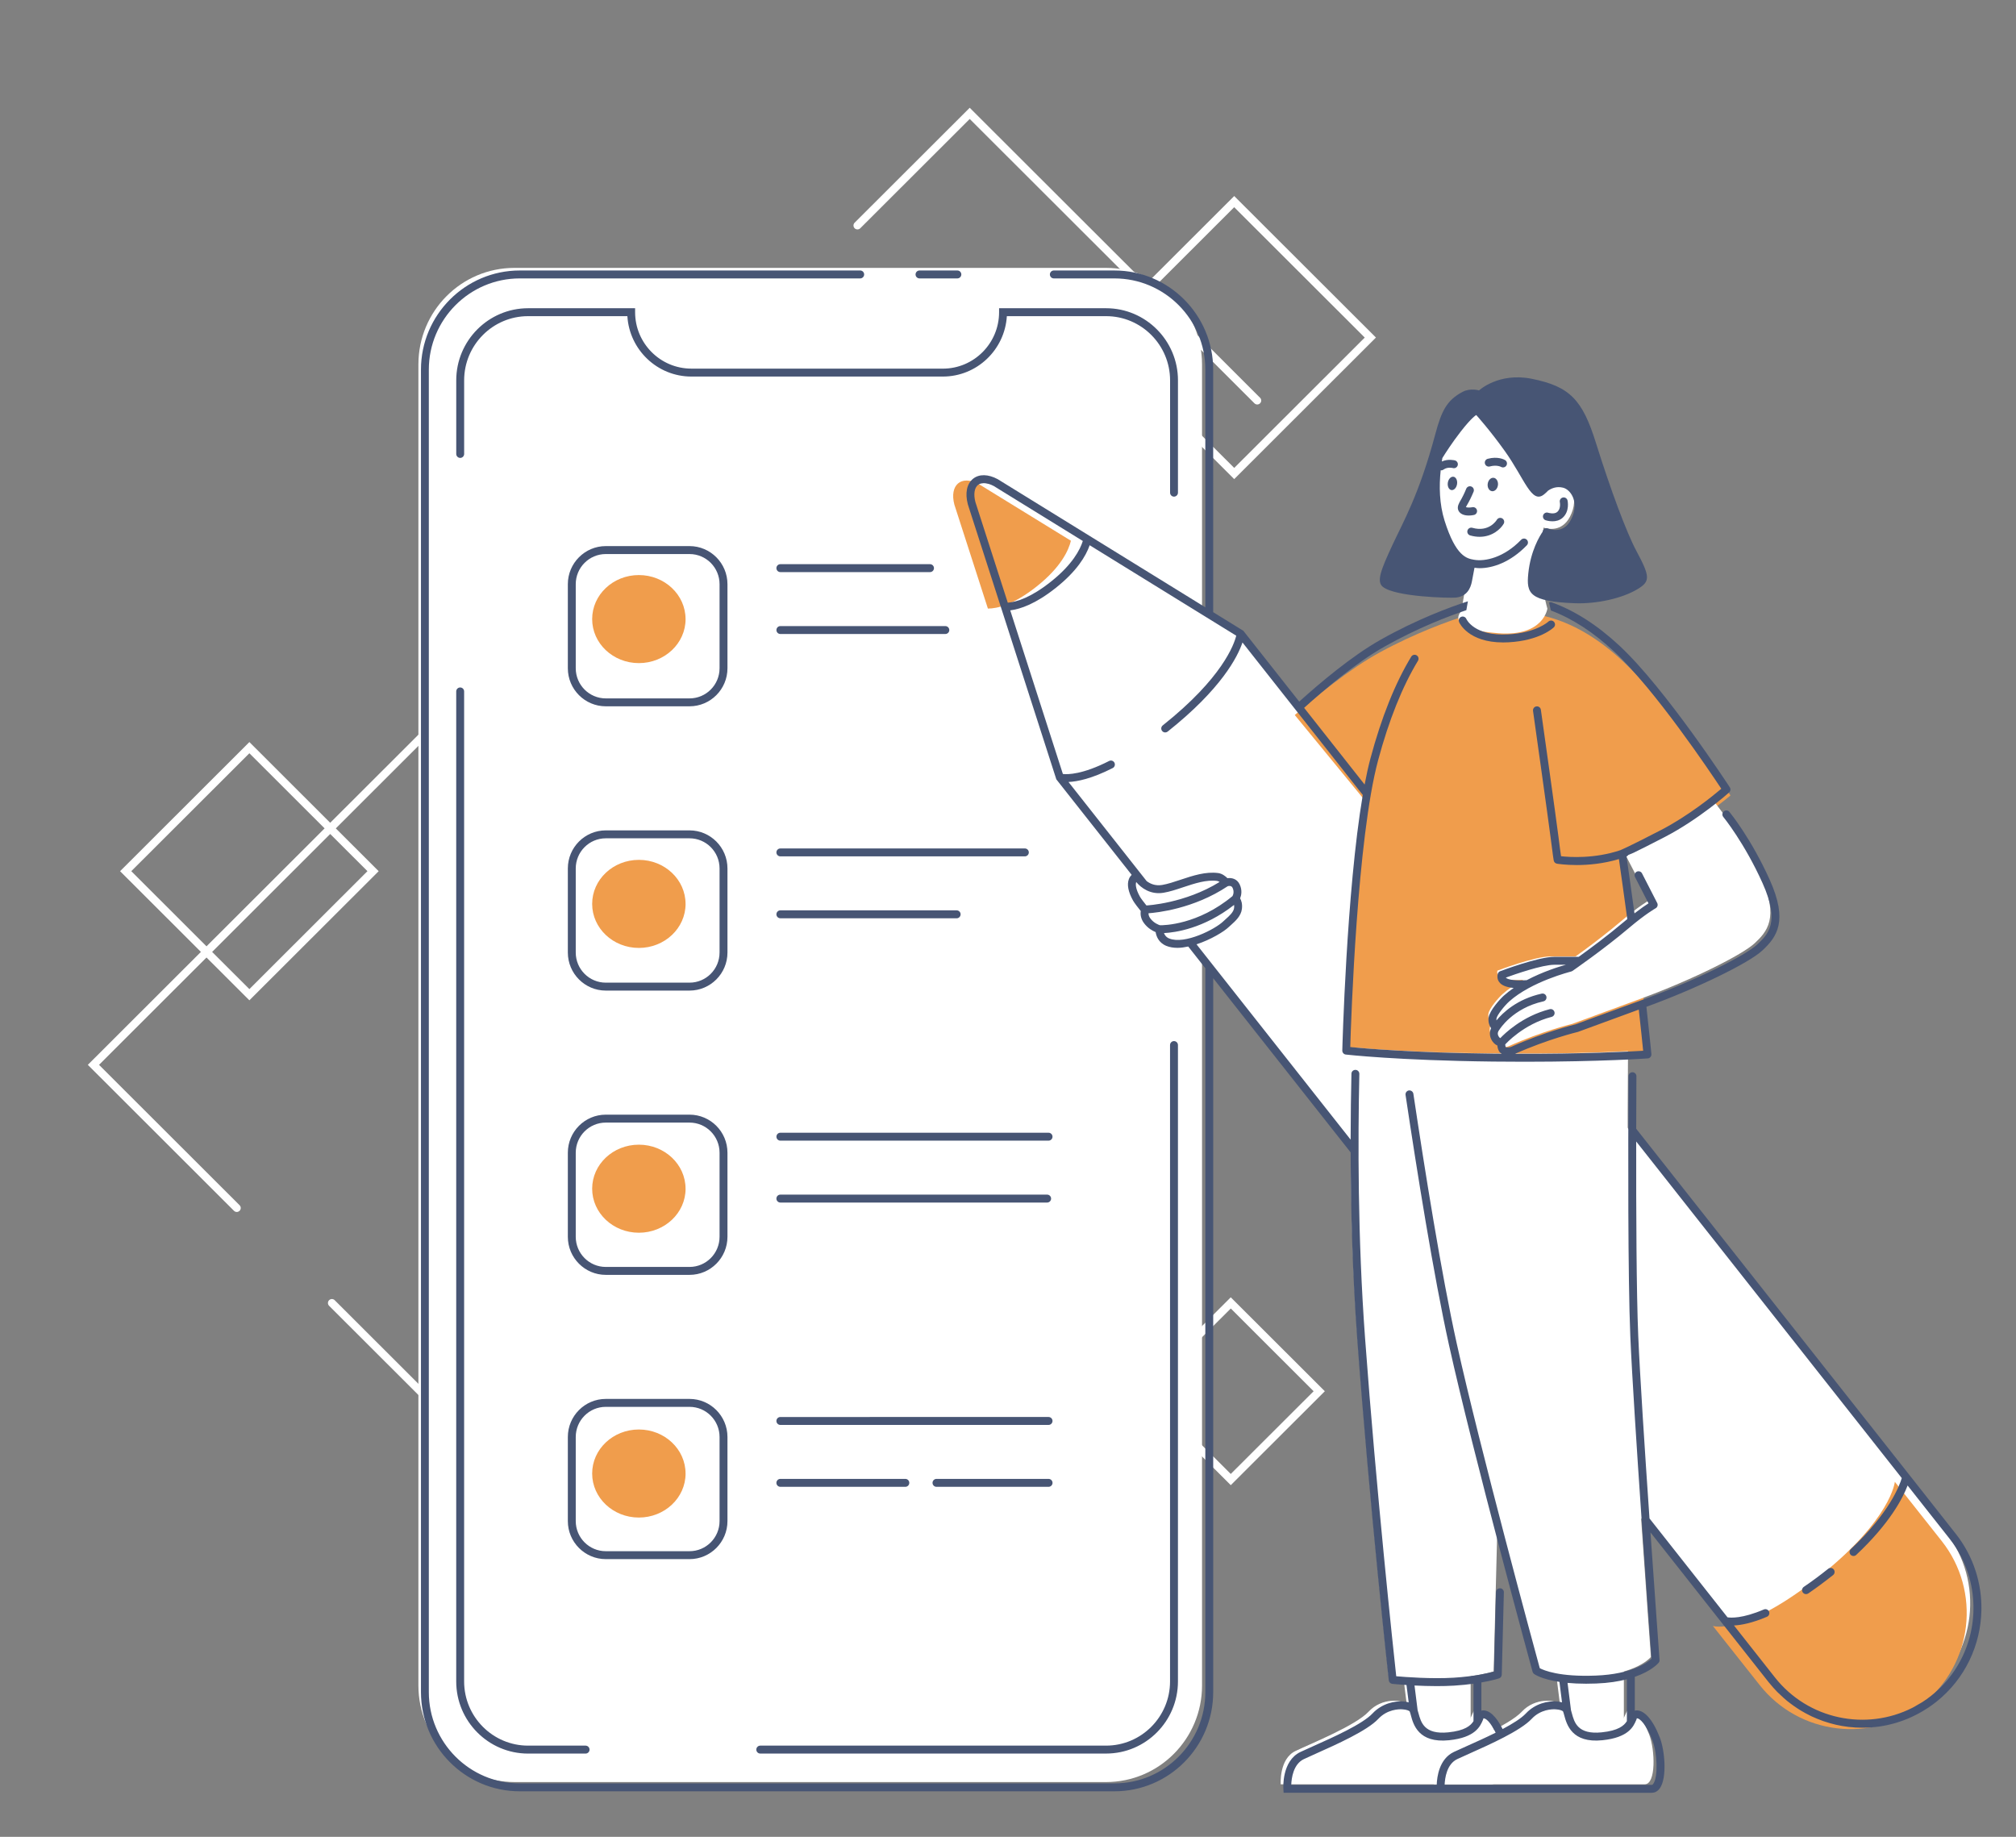 <svg xmlns="http://www.w3.org/2000/svg" xmlns:xlink="http://www.w3.org/1999/xlink" width="90" height="82" viewBox="0 0 90 82">
    <rect x="0" y="0" width="90" height="82" fill="#808080" stroke="none"/>
    <defs>
        <path id="eo72pht8va" d="M19.451 8.177s-2.89-4.278-4.982-6.153C12.376.15 10.319-.278 8.326.154c-.242.053-.48.134-.715.239.014-.073.03-.155.046-.249-.797.253-2.255.774-3.85 1.64C2.428 2.534.884 3.812 0 4.588l3.102 3.78c-.762 4.216-.942 11.221-.942 11.221s2.295.258 6.68.306c4.384.048 7.017-.138 7.017-.138s-.173-1.713-.39-3.39c-.3-2.307-.762-5.384-.762-5.384s.312-.115 1.857-.884c1.544-.769 2.89-1.922 2.89-1.922"/>
    </defs>
    <g fill="none" fill-rule="evenodd">
        <g>
            <g>
                <g>
                    <g fill="#FFF">
                        <path d="M12.483 34.08l-5.271 5.265-1.663-1.66 5.271-5.265 1.663 1.66zm-10.543 0l5.272-5.264 3.358 3.354-5.272 5.265L1.94 34.08zm15.394-8.665L10.82 31.92l-3.608-3.604-5.772 5.765 3.608 3.603L0 42.726l6.524 6.516c.035.034.08.052.125.052s.09-.018.125-.052c.07-.07.07-.18 0-.25L.5 42.726l4.798-4.792 1.914 1.911 5.772-5.764-1.914-1.911 6.514-6.505c.069-.069.069-.18 0-.25-.07-.069-.181-.069-.25 0zM11.021 53.233c-.069-.069-.18-.069-.25 0-.069.07-.069.18 0 .25l6.563 6.554c.034.035.08.052.125.052s.09-.017.125-.052c.069-.069.069-.18 0-.25l-6.563-6.554zM52.33 12.944l-4.833-4.828 3.68-3.677 5.828 5.82-5.827 5.819-5.827-5.82 1.895-1.892 4.835 4.828c.034.034.08.052.125.052s.09-.018.125-.052c.07-.07.07-.18 0-.25zm-1.152 3.633l6.327-6.319-6.327-6.318-3.932 3.926L39.37 0l-5.137 5.13c-.069.068-.069.18 0 .25.07.068.182.068.25 0L39.37.5l7.626 7.616-2.145 2.142 6.327 6.32zM51.024 60.99l-3.699-3.693 3.7-3.694 3.698 3.694-3.699 3.693zm-4.198-3.693l4.198 4.193 4.199-4.193-4.199-4.193-4.198 4.193z" transform="translate(-41, -427) translate(41, 427) translate(3.396, 4.271) translate(0.525, 0.54)"/>
                    </g>
                    <g fill="#FFF">
                        <path d="M30.698 67.596H4.285C1.919 67.596 0 65.666 0 63.288V4.308C0 1.928 1.919 0 4.285 0h26.413c2.366 0 4.285 1.929 4.285 4.308v58.98c0 2.379-1.919 4.308-4.285 4.308" transform="translate(-41, -427) translate(41, 427) translate(3.396, 4.271) translate(15.283, 7.688)"/>
                        <path d="M30.412 1.721h-4.597c0 1.49-1.202 2.698-2.684 2.698H11.914c-1.481 0-2.683-1.208-2.683-2.698H4.633c-1.672 0-3.028 1.363-3.028 3.045v58.132c0 1.682 1.356 3.045 3.028 3.045h25.78c1.672 0 3.028-1.363 3.028-3.045V4.766c0-1.682-1.356-3.045-3.029-3.045M50.703 62.064L51.17 65.779 52.959 66.366 53.815 66.014 53.815 61.203zM43.863 62.064L44.33 65.779 46.119 66.366 46.975 66.014 46.975 61.203z" transform="translate(-41, -427) translate(41, 427) translate(3.396, 4.271) translate(15.283, 7.688)"/>
                        <path d="M38.495 67.696h9.413c.506 0 .467-1.526.195-2.23-.273-.704-.623-1.134-.895-1.095-.272.04 0 .822-1.517.978-1.517.157-1.44-.978-1.595-1.212-.155-.235-1.089-.313-1.672.312-.584.626-2.529 1.408-3.268 1.76-.739.352-.661 1.487-.661 1.487" transform="translate(-41, -427) translate(41, 427) translate(3.396, 4.271) translate(15.283, 7.688)"/>
                        <path d="M45.335 67.696h9.413c.506 0 .467-1.526.195-2.23-.273-.704-.623-1.134-.895-1.095-.272.04 0 .822-1.517.978-1.517.157-1.44-.978-1.595-1.212-.155-.235-1.089-.313-1.672.312-.584.626-2.529 1.408-3.268 1.76-.739.352-.661 1.487-.661 1.487M67.328 63.67c-2.227 1.774-5.461 1.396-7.224-.843L28.35 22.508l-3.937-12.254c-.226-.866.294-1.338 1.08-.918l10.92 6.752 31.753 40.32c1.763 2.238 1.387 5.49-.84 7.263" transform="translate(-41, -427) translate(41, 427) translate(3.396, 4.271) translate(15.283, 7.688)"/>
                    </g>
                    <g fill="#F09D4C">
                        <path d="M5.256 2.688L1.141.156C.35-.265-.174.208.054 1.076l1.497 4.64c.408 0 1.133-.16 2.176-.986 1.104-.875 1.432-1.635 1.53-2.042M43.283 54.62c2.243-1.776 2.622-5.036.846-7.28l-2.09-2.64s-.156 1.68-3.39 4.241c-3.353 2.657-4.732 2.193-4.733 2.193l2.09 2.641c1.776 2.244 5.034 2.623 7.277.846" transform="translate(-41, -427) translate(41, 427) translate(3.396, 4.271) translate(39.156, 17.181)"/>
                    </g>
                    <g transform="translate(-41, -427) translate(41, 427) translate(3.396, 4.271) translate(54.407, 23.062)">
                        <use fill="#F09D4C" xlink:href="#eo72pht8va"/>
                    </g>
                    <g fill="#FFF">
                        <path d="M47.283 41.54c-.123-2.916-.093-9.783-.075-12.552-1.022.052-3.187.136-6.207.101l-.333-.005c-3.008-.043-4.959-.19-5.77-.264-.079 2.634-.147 7.67.229 12.819.546 7.471 1.404 15.273 1.404 15.273s1.482.157 2.73.079c1.248-.08 1.95-.315 1.95-.315l.154-6.048c.842 3.23 1.562 5.876 1.562 5.876s.624.471 2.652.393c2.028-.079 2.652-.865 2.652-.865s-.792-10.795-.948-14.492M41.376 25.394s1.657-.633 2.354-.633h1.203l-.227.914-1.307.018s-2.18.421-2.023-.3" transform="translate(-41, -427) translate(41, 427) translate(3.396, 4.271) translate(22.075, 13.667)"/>
                        <path d="M50.95 17.723s1.38 1.653 2.201 3.49c.822 1.839.25 2.45-.286 2.955-.536.505-2.752 1.622-5.11 2.487-1.695.621-3.038 1.117-3.038 1.117s-1.333.319-2.842.999c-.135.06-.401.052-.459-.055-.075-.14-.048-.31-.048-.31s-.18.026-.295-.219c-.114-.24.055-.434.055-.434s-.194-.147-.152-.434c.034-.234.438-.703.623-.871 1.039-.938 2.832-1.378 2.832-1.378s1.358-.937 2.501-1.91c.782-.665 1.215-.902 1.215-.902l-1.15-2.22s1.99-.772 3.954-2.315M44.15 3.435c-.61-.148-.998.335-.998.335s.588-1.14-.01-2.307c-.596-1.167-3.11-2.101-4.114-.91 0 0-1.018 2.471-.354 4.587.501 1.597 1.024 1.784 1.378 1.852-.008.335-.03.725-.077 1.092-.039.303-.212 1.266-.212 1.266s-.83.8 1.675.983c2.007.147 2.17-1.1 2.17-1.1s-.268-.926-.252-1.733c.011-.546.048-1.32.077-1.884.188.063.819.208 1.181-.482.454-.866.006-1.585-.464-1.7M5.644 13.206H1.108c-.612 0-1.108-.5-1.108-1.117V7.514c0-.617.496-1.116 1.108-1.116h4.536c.612 0 1.108.5 1.108 1.116v4.575c0 .617-.496 1.117-1.108 1.117M5.644 25.915H1.108c-.612 0-1.108-.5-1.108-1.117v-4.574c0-.617.496-1.117 1.108-1.117h4.536c.612 0 1.108.5 1.108 1.117v4.574c0 .617-.496 1.117-1.108 1.117M5.644 38.625H1.108c-.612 0-1.108-.5-1.108-1.116v-4.575c0-.617.496-1.117 1.108-1.117h4.536c.612 0 1.108.5 1.108 1.117v4.575c0 .616-.496 1.116-1.108 1.116M5.644 51.335H1.108c-.612 0-1.108-.5-1.108-1.117v-4.574c0-.617.496-1.117 1.108-1.117h4.536c.612 0 1.108.5 1.108 1.117v4.574c0 .617-.496 1.117-1.108 1.117M25.145 20.965s-.484.169-.016 1.016c.077.138.383.513.383.513s-.097.229.099.486c.222.294.536.367.536.367s-.018.421.376.582c.789.323 2.23-.45 2.597-.809.164-.16.49-.393.528-.698.037-.312-.112-.434-.112-.434s.177-.252.027-.567c-.13-.274-.447-.158-.447-.158s-.167-.22-.37-.248c-.812-.112-1.71.407-2.444.53-.779.13-1.157-.58-1.157-.58" transform="translate(-41, -427) translate(41, 427) translate(3.396, 4.271) translate(22.075, 13.667)"/>
                    </g>
                    <g fill="#F09D4C">
                        <path d="M4.17 1.966c0 1.085-.934 1.965-2.085 1.965C.933 3.931 0 3.051 0 1.966 0 .88.933 0 2.085 0c1.151 0 2.084.88 2.084 1.966M4.17 14.68c0 1.086-.934 1.966-2.085 1.966C.933 16.646 0 15.766 0 14.68c0-1.086.933-1.966 2.085-1.966 1.151 0 2.084.88 2.084 1.966M4.17 27.395c0 1.085-.934 1.965-2.085 1.965C.933 29.36 0 28.48 0 27.395c0-1.086.933-1.966 2.085-1.966 1.151 0 2.084.88 2.084 1.966M4.17 40.11c0 1.085-.934 1.965-2.085 1.965-1.152 0-2.085-.88-2.085-1.966 0-1.086.933-1.965 2.085-1.965 1.151 0 2.084.88 2.084 1.965" transform="translate(-41, -427) translate(41, 427) translate(3.396, 4.271) translate(23.04, 21.401)"/>
                    </g>
                    <g fill="#475574">
                        <path d="M22.257.354h1.69c.097 0 .176-.08.176-.177 0-.098-.079-.177-.176-.177h-1.69c-.098 0-.177.08-.177.177 0 .098.079.177.177.177M12.07 4.381c-1.383 0-2.51-1.13-2.51-2.519v-.177H4.783c-1.769 0-3.208 1.445-3.208 3.22V8.19c0 .098.08.177.177.177.097 0 .176-.079.176-.177V4.905c0-1.58 1.28-2.866 2.855-2.866h4.432c.091 1.502 1.337 2.696 2.857 2.696h11.227c1.52 0 2.765-1.194 2.857-2.696h4.431c1.575 0 2.856 1.286 2.856 2.866v5.014c0 .098.078.177.175.177.098 0 .177-.08.177-.177V4.905c0-1.775-1.44-3.22-3.208-3.22h-4.778v.177c0 1.39-1.126 2.52-2.51 2.52H12.07zM14.971 66.031c0 .098.079.177.176.177h15.439c1.769 0 3.208-1.444 3.208-3.22v-28.41c0-.097-.079-.176-.176-.176-.098 0-.177.079-.177.176v28.41c0 1.58-1.28 2.866-2.855 2.866H15.147c-.097 0-.176.08-.176.177M1.75 18.615c-.097 0-.176.079-.176.177v44.197c0 1.775 1.44 3.22 3.208 3.22h2.567c.098 0 .177-.08.177-.178 0-.098-.08-.177-.177-.177H4.782c-1.574 0-2.855-1.285-2.855-2.865V18.792c0-.098-.079-.177-.176-.177M13.33 17.758c0 .741-.6 1.345-1.34 1.345H8.25c-.739 0-1.34-.604-1.34-1.345v-3.754c0-.742.601-1.345 1.34-1.345h3.74c.74 0 1.34.603 1.34 1.345v3.754zm.353-3.754c0-.937-.76-1.7-1.693-1.7H8.25c-.933 0-1.693.763-1.693 1.7v3.754c0 .937.76 1.698 1.693 1.698h3.74c.934 0 1.693-.761 1.693-1.698v-3.754zM16.045 13.465h6.68c.098 0 .177-.079.177-.177 0-.098-.08-.177-.177-.177h-6.68c-.098 0-.177.08-.177.177 0 .098.08.177.177.177M23.41 15.875h-7.366c-.097 0-.175.079-.175.177 0 .097.078.176.175.176h7.366c.097 0 .176-.079.176-.176 0-.098-.079-.177-.176-.177M13.33 30.448c0 .742-.6 1.345-1.34 1.345H8.25c-.739 0-1.34-.603-1.34-1.345v-3.754c0-.742.601-1.345 1.34-1.345h3.74c.74 0 1.34.603 1.34 1.345v3.754zm.353-3.754c0-.937-.76-1.699-1.693-1.699H8.25c-.933 0-1.693.762-1.693 1.699v3.754c0 .937.76 1.699 1.693 1.699h3.74c.934 0 1.693-.762 1.693-1.699v-3.754zM26.96 25.802H16.045c-.098 0-.177.079-.177.177 0 .097.08.176.177.176H26.96c.097 0 .176-.079.176-.176 0-.098-.079-.177-.176-.177M16.045 28.92h7.87c.097 0 .176-.08.176-.178 0-.098-.08-.177-.177-.177h-7.87c-.097 0-.176.08-.176.177 0 .098.08.177.177.177M13.33 43.139c0 .741-.6 1.345-1.34 1.345H8.25c-.739 0-1.34-.604-1.34-1.345v-3.754c0-.742.601-1.345 1.34-1.345h3.74c.74 0 1.34.603 1.34 1.345v3.754zm.353-3.754c0-.937-.76-1.699-1.693-1.699H8.25c-.933 0-1.693.762-1.693 1.699v3.754c0 .937.76 1.699 1.693 1.699h3.74c.934 0 1.693-.762 1.693-1.7v-3.753zM28.017 38.493H16.044c-.097 0-.175.079-.175.176 0 .098.078.177.175.177h11.973c.098 0 .177-.079.177-.177 0-.097-.08-.176-.177-.176M16.045 41.61h11.91c.097 0 .176-.08.176-.177 0-.098-.08-.177-.177-.177h-11.91c-.097 0-.176.079-.176.177 0 .097.08.177.177.177M6.91 55.83v-3.755c0-.741.6-1.345 1.34-1.345h3.74c.74 0 1.34.604 1.34 1.345v3.755c0 .741-.6 1.344-1.34 1.344H8.25c-.74 0-1.34-.603-1.34-1.344zm5.08 1.698c.934 0 1.693-.762 1.693-1.698v-3.755c0-.936-.76-1.699-1.693-1.699H8.25c-.934 0-1.693.763-1.693 1.7v3.754c0 .936.76 1.698 1.693 1.698h3.74z" transform="translate(-41, -427) translate(41, 427) translate(3.396, 4.271) translate(15.397, 7.804)"/>
                        <path d="M16.045 51.537h11.973c.097 0 .176-.08.176-.177 0-.098-.08-.177-.176-.177H16.045c-.098 0-.177.08-.177.177 0 .098.08.177.177.177M16.045 54.3h5.58c.097 0 .175-.079.175-.177 0-.098-.078-.177-.176-.177h-5.58c-.097 0-.176.08-.176.177 0 .098.08.177.177.177M28.018 53.946h-5.004c-.097 0-.176.08-.176.177 0 .098.079.177.176.177h5.004c.098 0 .177-.079.177-.177 0-.098-.08-.177-.177-.177M48.08 9.585c.02-.165-.064-.312-.19-.33-.126-.016-.246.104-.268.27-.022.164.063.311.19.328.126.017.246-.104.267-.268M46.095 9.208c-.114-.018-.227.1-.253.265-.025.164.046.311.16.33.113.017.226-.101.252-.266.026-.164-.046-.312-.16-.33M46.764 10.357c.119-.215.223-.47.228-.48.037-.091-.007-.194-.097-.231-.088-.037-.193.006-.23.096 0 .003-.1.247-.209.444l-.041.071c-.077.135-.158.274-.114.423.026.085.087.153.18.2.09.045.197.059.292.059.111 0 .206-.018.235-.025.095-.02.156-.113.136-.209-.02-.095-.114-.156-.208-.137-.077.016-.208.024-.286-.002.015-.036.047-.091.07-.131l.044-.078zM48.395 8.462c-.031-.018-.321-.177-.772-.055-.094.025-.15.123-.124.217.025.094.123.15.216.125.306-.084.493.014.504.02.028.016.057.023.087.023.06 0 .12-.031.152-.087.05-.085.021-.193-.063-.243M46.84 11.828c.151.043.292.061.423.061.57 0 .94-.353 1.072-.58.049-.084.02-.192-.063-.241-.085-.05-.192-.022-.241.061-.014.024-.349.57-1.095.358-.095-.026-.191.029-.218.123-.026.094.029.191.122.218" transform="translate(-41, -427) translate(41, 427) translate(3.396, 4.271) translate(15.397, 7.804)"/>
                        <path d="M46.197 14.603c.5-.05.662-.419.72-.72l.116-.613c.073.01.146.02.228.02.59 0 1.38-.266 2.109-1.023.068-.07.066-.182-.004-.25s-.182-.066-.25.004c-.768.798-1.609.98-2.104.893-.322-.057-.81-.143-1.314-1.741-.235-.746-.249-1.543-.174-2.255.008.001.015.005.022.005.037 0 .074-.011.105-.035.173-.13.41-.07.417-.068.094.027.19-.03.216-.123.025-.094-.03-.192-.123-.218-.014-.003-.305-.08-.586.048.008-.051.014-.104.023-.153.128-.206.434-.686.816-1.177.505-.65.697-.744.697-.744s.612.676 1.283 1.619c.875 1.228 1.182 2.36 1.732 1.933.083-.065.14-.121.187-.172.142-.1.374-.21.67-.137.175.042.341.197.435.406.08.176.174.545-.085 1.035-.34.646-.946.411-1.016.382-.088-.038-.192.003-.23.092-.008.017-.01.035-.012.052-.13.19-.538.85-.641 1.865-.09.891.047 1.248 2.07 1.327.99.038 2.135-.22 2.814-.633.563-.343.563-.546-.06-1.705-.43-.802-1.14-2.698-1.804-4.82-.603-1.93-1.165-2.523-2.878-2.864-1.468-.291-2.342.522-2.342.522s-.378-.121-.728.062c-.713.374-.946.856-1.225 1.898-.727 2.716-1.437 3.915-1.922 4.963-.512 1.104-.71 1.615-.415 1.848.565.448 2.975.505 3.253.477" transform="translate(-41, -427) translate(41, 427) translate(3.396, 4.271) translate(15.397, 7.804)"/>
                        <path d="M50.322 10.815c-.092-.031-.192.018-.224.11-.031.092.017.193.11.225.01.003.14.047.305.047.146 0 .318-.034.458-.161.32-.291.22-.749.216-.768-.022-.095-.116-.154-.21-.133-.095.021-.155.116-.134.21 0 .004.057.278-.109.429-.138.127-.407.043-.412.041M62.823 57.96c-.37.296-.737.567-1.09.807-.08.055-.1.165-.046.246.035.05.09.077.146.077.035 0 .07-.01.1-.03.358-.246.732-.522 1.11-.822.076-.06.088-.172.028-.249-.06-.077-.172-.09-.248-.028M46.667 15.553c-.039-.088-.142-.128-.23-.09-.09.038-.131.142-.093.232.017.038.408.91 1.968.91.076 0 .156-.002.238-.006 1.4-.075 2-.644 2.024-.669.07-.067.071-.178.004-.248-.067-.07-.178-.073-.249-.006-.005.005-.542.503-1.797.57-1.502.081-1.849-.659-1.865-.693" transform="translate(-41, -427) translate(41, 427) translate(3.396, 4.271) translate(15.397, 7.804)"/>
                        <path d="M67.428 63.622c-.135.107-.273.206-.414.296-.064.04-.13.074-.194.111-.08.046-.158.096-.24.137-2.061 1.044-4.647.53-6.136-1.358l-1.828-2.318c.334-.016.828-.113 1.473-.389.089-.038.13-.142.093-.232-.039-.09-.142-.131-.232-.093-.963.412-1.479.373-1.622.35l-3.483-4.415c-.21-3.043-.428-6.403-.502-8.147-.082-1.929-.096-5.6-.091-8.68l11.856 15.027c-.093.315-.544 1.548-2.276 3.171-.07.067-.075.18-.008.25.066.071.178.076.249.009 1.515-1.42 2.09-2.557 2.295-3.1l1.871 2.372c.415.525.704 1.11.878 1.717.538 1.886-.064 4-1.69 5.292zm-13.18 1.103c.016-.038.038-.089.022-.089.137-.022.432.276.706.983.226.583.25 1.63.045 1.93-.038.057-.064.057-.075.057h-9.247c.012-.301.095-.926.561-1.149.144-.068.332-.152.547-.248.91-.406 2.283-1.02 2.778-1.55.398-.426.917-.437 1.069-.426.202.01.31.067.33.091.014.023.037.11.054.173.11.408.338 1.259 1.706 1.116 1.173-.12 1.388-.62 1.503-.888zm-8.902 2.88h-6.494c.011-.3.092-.925.562-1.148.143-.068.332-.152.547-.249.909-.406 2.282-1.019 2.777-1.548.399-.427.918-.438 1.069-.427.202.01.311.067.33.091.014.023.038.11.055.174.108.408.337 1.257 1.706 1.115 1.172-.12 1.387-.62 1.503-.888.016-.038.038-.089.022-.089.117-.018.331.182.554.64-.449.224-.925.436-1.313.61-.218.097-.41.182-.554.251-.65.31-.752 1.103-.764 1.469zm.001-4.408c.26 0 .526-.006.783-.022.323-.02.61-.051.858-.086v1.672c-.126.203-.386.425-1.126.5-1.072.108-1.22-.448-1.33-.855-.013-.049-.025-.09-.038-.131l-.139-1.105c.299.015.64.027.992.027zm6.668-.107c.142 0 .291-.003.449-.009.552-.02 1.003-.094 1.371-.19v1.87c-.126.203-.386.425-1.127.5-1.072.108-1.22-.448-1.33-.855-.012-.05-.025-.091-.037-.131l-.154-1.222c.24.023.515.037.828.037zM33.407 29.823c-.138-.056-.205-.156-.237-.243.495-.024 1.776-.198 3.13-1.257.005.038.007.082 0 .137-.022.184-.214.355-.368.492-.04.036-.078.07-.109.1-.367.357-1.728 1.05-2.416.77zm-.416-.593c-.055-.017-.27-.093-.425-.298-.075-.098-.087-.18-.086-.237.355-.025 2.01-.191 3.535-1.207.037-.012.163-.042.217.07.089.187.018.333-.004.372-1.548 1.283-3.06 1.304-3.237 1.3zm-.598-.884l-.006.001c-.113-.14-.25-.319-.29-.392-.21-.377-.195-.571-.166-.653V27.3c.223.27.643.575 1.217.48.28-.046.57-.143.878-.246.512-.17 1.043-.347 1.522-.282.035.005.07.024.105.046-1.555.963-3.242 1.047-3.26 1.048zm-7.64-18.003c-.092-.351-.049-.64.116-.77.037-.03.08-.05.126-.062.018-.005.037-.006.056-.008.03-.005.062-.009.096-.008.044.002.091.01.14.022.02.005.04.006.061.012.072.022.146.052.223.093l3.976 2.454c-.122.388-.464 1.054-1.425 1.816-.884.703-1.52.906-1.925.939l-1.444-4.488zm23.676 21.225c.396-.144 1.622-.574 2.173-.574h.508c-.307.086-1.03.31-1.746.688-.444.027-.824-.002-.935-.114zm3.223 2.423l2.715-.995c.092.823.163 1.521.195 1.838-.597.037-2.647.145-5.717.135 1.467-.654 2.775-.97 2.807-.978zm16.863 22.403L66.44 53.76 54.252 38.316c.002-.86.005-1.663.009-2.346 0-.097-.078-.177-.175-.177h-.001c-.098 0-.176.078-.177.176-.017 3.215-.029 9 .081 11.61.148 3.485.873 13.405.946 14.395-.172.16-.859.69-2.486.753-1.63.066-2.328-.237-2.502-.33-.238-.872-2.675-9.835-3.709-14.504-.682-3.08-1.428-7.757-1.934-11.139-.015-.097-.105-.16-.2-.149-.097.015-.163.105-.149.202.507 3.387 1.255 8.073 1.939 11.162 1.084 4.895 3.705 14.493 3.732 14.59.01.037.033.07.064.094.018.014.324.234 1.135.356l.115.914c-.069-.019-.142-.034-.224-.04-.403-.034-.974.09-1.39.535-.203.218-.592.46-1.038.696-.284-.57-.61-.871-.916-.829-.013.002-.02.01-.032.012v-1.263c.497-.086.772-.176.79-.182.07-.024.118-.089.12-.164l.094-3.677c.003-.098-.074-.179-.171-.181-.104.002-.179.075-.181.172l-.09 3.548c-.246.067-.87.213-1.795.272-1 .061-2.17-.03-2.568-.065-.12-1.096-.892-8.279-1.392-15.1-.33-4.491-.32-8.89-.255-11.79.002-.097-.076-.179-.173-.18-.102 0-.178.074-.18.172-.02.86-.034 1.855-.036 2.943l-6.88-8.72c.637-.208 1.233-.57 1.444-.776l.098-.089c.188-.168.446-.398.484-.714.028-.225-.025-.378-.08-.473.054-.133.104-.362-.02-.624-.125-.262-.372-.3-.546-.277-.085-.085-.232-.203-.409-.228-.56-.075-1.13.114-1.68.297-.294.098-.572.191-.824.234-.303.05-.531-.05-.693-.172l-3.49-4.425c.385-.017 1.03-.141 1.975-.622.086-.044.121-.15.077-.238-.044-.087-.15-.122-.237-.078-1.188.606-1.847.606-2.065.581l-2.35-7.305c.46-.057 1.137-.291 2.033-1.003.94-.746 1.343-1.417 1.513-1.904l6.543 4.038c-.096.391-.621 1.89-3.28 4.004-.077.06-.09.172-.029.248.035.044.086.067.138.067.039 0 .077-.012.11-.038 2.398-1.906 3.122-3.335 3.34-3.978l5.37 6.806c-.731 4.298-.912 11.329-.914 11.41-.002.09.065.169.155.18.023.002 2.312.264 6.576.313.489.005.956.008 1.4.008 3.428 0 5.482-.147 5.505-.149.048-.003.092-.026.122-.063.03-.036.045-.083.041-.13-.001-.013-.093-.948-.223-2.11 2.252-.823 4.575-1.951 5.179-2.517.646-.606 1.158-1.303.327-3.152-.825-1.836-1.761-2.986-1.801-3.034-.062-.076-.173-.086-.248-.024-.075.062-.086.174-.024.25.01.01.947 1.163 1.751 2.953.797 1.772.243 2.291-.246 2.749-.504.472-2.66 1.567-5.067 2.446-1.688.615-3.028 1.108-3.028 1.11-.024.005-1.376.332-2.882 1.007-.073.033-.214.024-.232.023-.023-.042-.03-.093-.032-.134.004-.003.008-.004.01-.008.008-.009.806-.9 2.062-1.22.094-.025.152-.121.127-.215-.024-.095-.119-.153-.214-.128-1.234.315-2.035 1.112-2.204 1.292-.024-.012-.058-.04-.09-.108-.06-.126.021-.23.029-.24.004-.005.006-.011.009-.016.003-.004.008-.006.01-.01.006-.01.586-.964 1.966-1.268.095-.02.155-.115.134-.21-.02-.096-.113-.156-.21-.135-1.1.242-1.738.854-2.019 1.194-.002-.025-.005-.05-.001-.08.023-.157.365-.581.568-.763.996-.895 2.747-1.332 2.765-1.337.02-.005.04-.014.058-.025.013-.01 1.383-.952 2.523-1.918.757-.641 1.186-.877 1.19-.88.084-.045.117-.15.073-.236l-.678-1.322c-.045-.087-.151-.12-.237-.076-.087.045-.121.152-.077.238l.603 1.175c-.128.08-.344.229-.626.447-.16-1.172-.303-2.175-.356-2.54.025-.01.045-.025.062-.044l.005-.003-.002-.002c.005-.005.008-.01.012-.016.033-.013.117-.048.242-.102.278-.135.712-.351 1.389-.702 1.518-.787 2.819-1.94 2.873-1.989.066-.058.079-.155.031-.228-.028-.044-2.873-4.41-4.92-6.317-.99-.923-2.008-1.576-3.026-1.94-.042-.016-.086-.012-.125.004.031.148.06.272.083.358.947.354 1.899.97 2.83 1.837 1.817 1.694 4.29 5.384 4.778 6.121-.352.3-1.46 1.205-2.686 1.84-1.473.763-1.792.89-1.805.895l-.008.005c-1.158.393-2.288.315-2.655.272-.021-.141-.06-.416-.118-.89-.097-.778-.776-5.6-.783-5.648-.014-.097-.102-.165-.2-.15-.096.013-.163.102-.15.2.007.048.686 4.867.783 5.642.098.792.14 1.034.14 1.034.012.074.07.132.144.145.029.005.372.061.887.061.506 0 1.177-.055 1.88-.267.062.433.211 1.485.374 2.68l-.154.127c-.713.604-1.518 1.2-2.016 1.558h-1.083c-.723 0-2.354.617-2.423.643-.056.021-.097.07-.11.128-.043.197.034.328.107.402.124.129.35.191.606.218-.153.104-.3.217-.435.338-.16.143-.635.66-.682.976-.03.206.033.37.109.48-.057.126-.085.302.004.489.075.158.18.244.277.285.006.076.025.166.072.251.027.05.071.086.121.114-.127 0-.25-.001-.38-.003-3.61-.04-5.793-.235-6.38-.294.037-1.25.308-9.312 1.241-12.795.483-1.8 1.083-3.297 1.781-4.448.051-.084.025-.193-.058-.243-.083-.051-.192-.025-.243.059-.716 1.18-1.329 2.708-1.82 4.54-.093.348-.18.742-.26 1.168l-2.701-3.424c.878-.794 2.307-2.01 3.583-2.73 1.487-.84 2.864-1.363 3.659-1.63l.069-.396c-.772.25-2.273.798-3.9 1.718-1.296.73-2.738 1.954-3.63 2.76l-2.477-3.139-.02-.024-1.344-.83V4.427C35.368 1.986 33.39 0 30.958 0h-2.705c-.098 0-.176.08-.176.177 0 .098.078.177.176.177h2.705c2.237 0 4.058 1.827 4.058 4.073v10.61l-5.063-3.125-4.207-2.597c-.426-.228-.826-.234-1.096-.02-.282.225-.369.64-.235 1.148l1.527 4.746 2.413 7.498.01.03 3.363 4.263c-.046.046-.092.104-.124.188-.094.247-.031.57.185.96.063.113.248.349.345.468-.023.14-.003.348.152.55.167.221.379.335.512.39.027.175.126.472.477.615.15.061.32.088.5.088.154 0 .315-.025.478-.059l.763.968v32.318c0 2.246-1.82 4.073-4.058 4.073H4.41c-2.238 0-4.059-1.827-4.059-4.073V4.427C.352 2.181 2.173.354 4.411.354h15.198c.097 0 .176-.08.176-.177 0-.098-.079-.177-.176-.177H4.411C1.978 0 0 1.986 0 4.427v59.04c0 2.44 1.978 4.426 4.41 4.426h26.548c2.432 0 4.41-1.985 4.41-4.427V31.595l6.136 7.777c.006 2.47.076 5.369.292 8.31.542 7.379 1.4 15.18 1.41 15.257.009.083.074.148.156.157.024.002.27.028.635.052l.098.775c-.069-.019-.142-.034-.223-.04-.398-.035-.975.09-1.392.535-.445.477-1.779 1.073-2.662 1.467-.218.098-.41.183-.555.252-.839.4-.766 1.606-.762 1.658l.01.164H54.947c.101 0 .248-.036.366-.21.321-.47.218-1.676-.008-2.258-.316-.82-.718-1.257-1.084-1.206-.013.002-.02.01-.032.012v-1.513c.76-.265 1.05-.61 1.067-.633.028-.035.042-.079.038-.123-.003-.053-.194-2.638-.405-5.693l5.28 6.693.016.018c.117.147.242.286.372.419.042.042.085.08.128.12.1.096.201.188.307.275.046.037.092.071.138.106.112.085.226.166.344.242l.125.078c.13.08.265.152.403.22l.093.046c.16.074.323.141.49.2l.034.012c.356.122.726.21 1.109.254.21.025.418.037.625.037 1.026 0 2.02-.298 2.881-.86l.041-.025c.127-.084.252-.174.373-.27 1.294-1.03 1.984-2.545 2.015-4.085.024-1.198-.35-2.411-1.147-3.421z" transform="translate(-41, -427) translate(41, 427) translate(3.396, 4.271) translate(15.397, 7.804)"/>
                    </g>
                </g>
            </g>
        </g>
    </g>
</svg>
